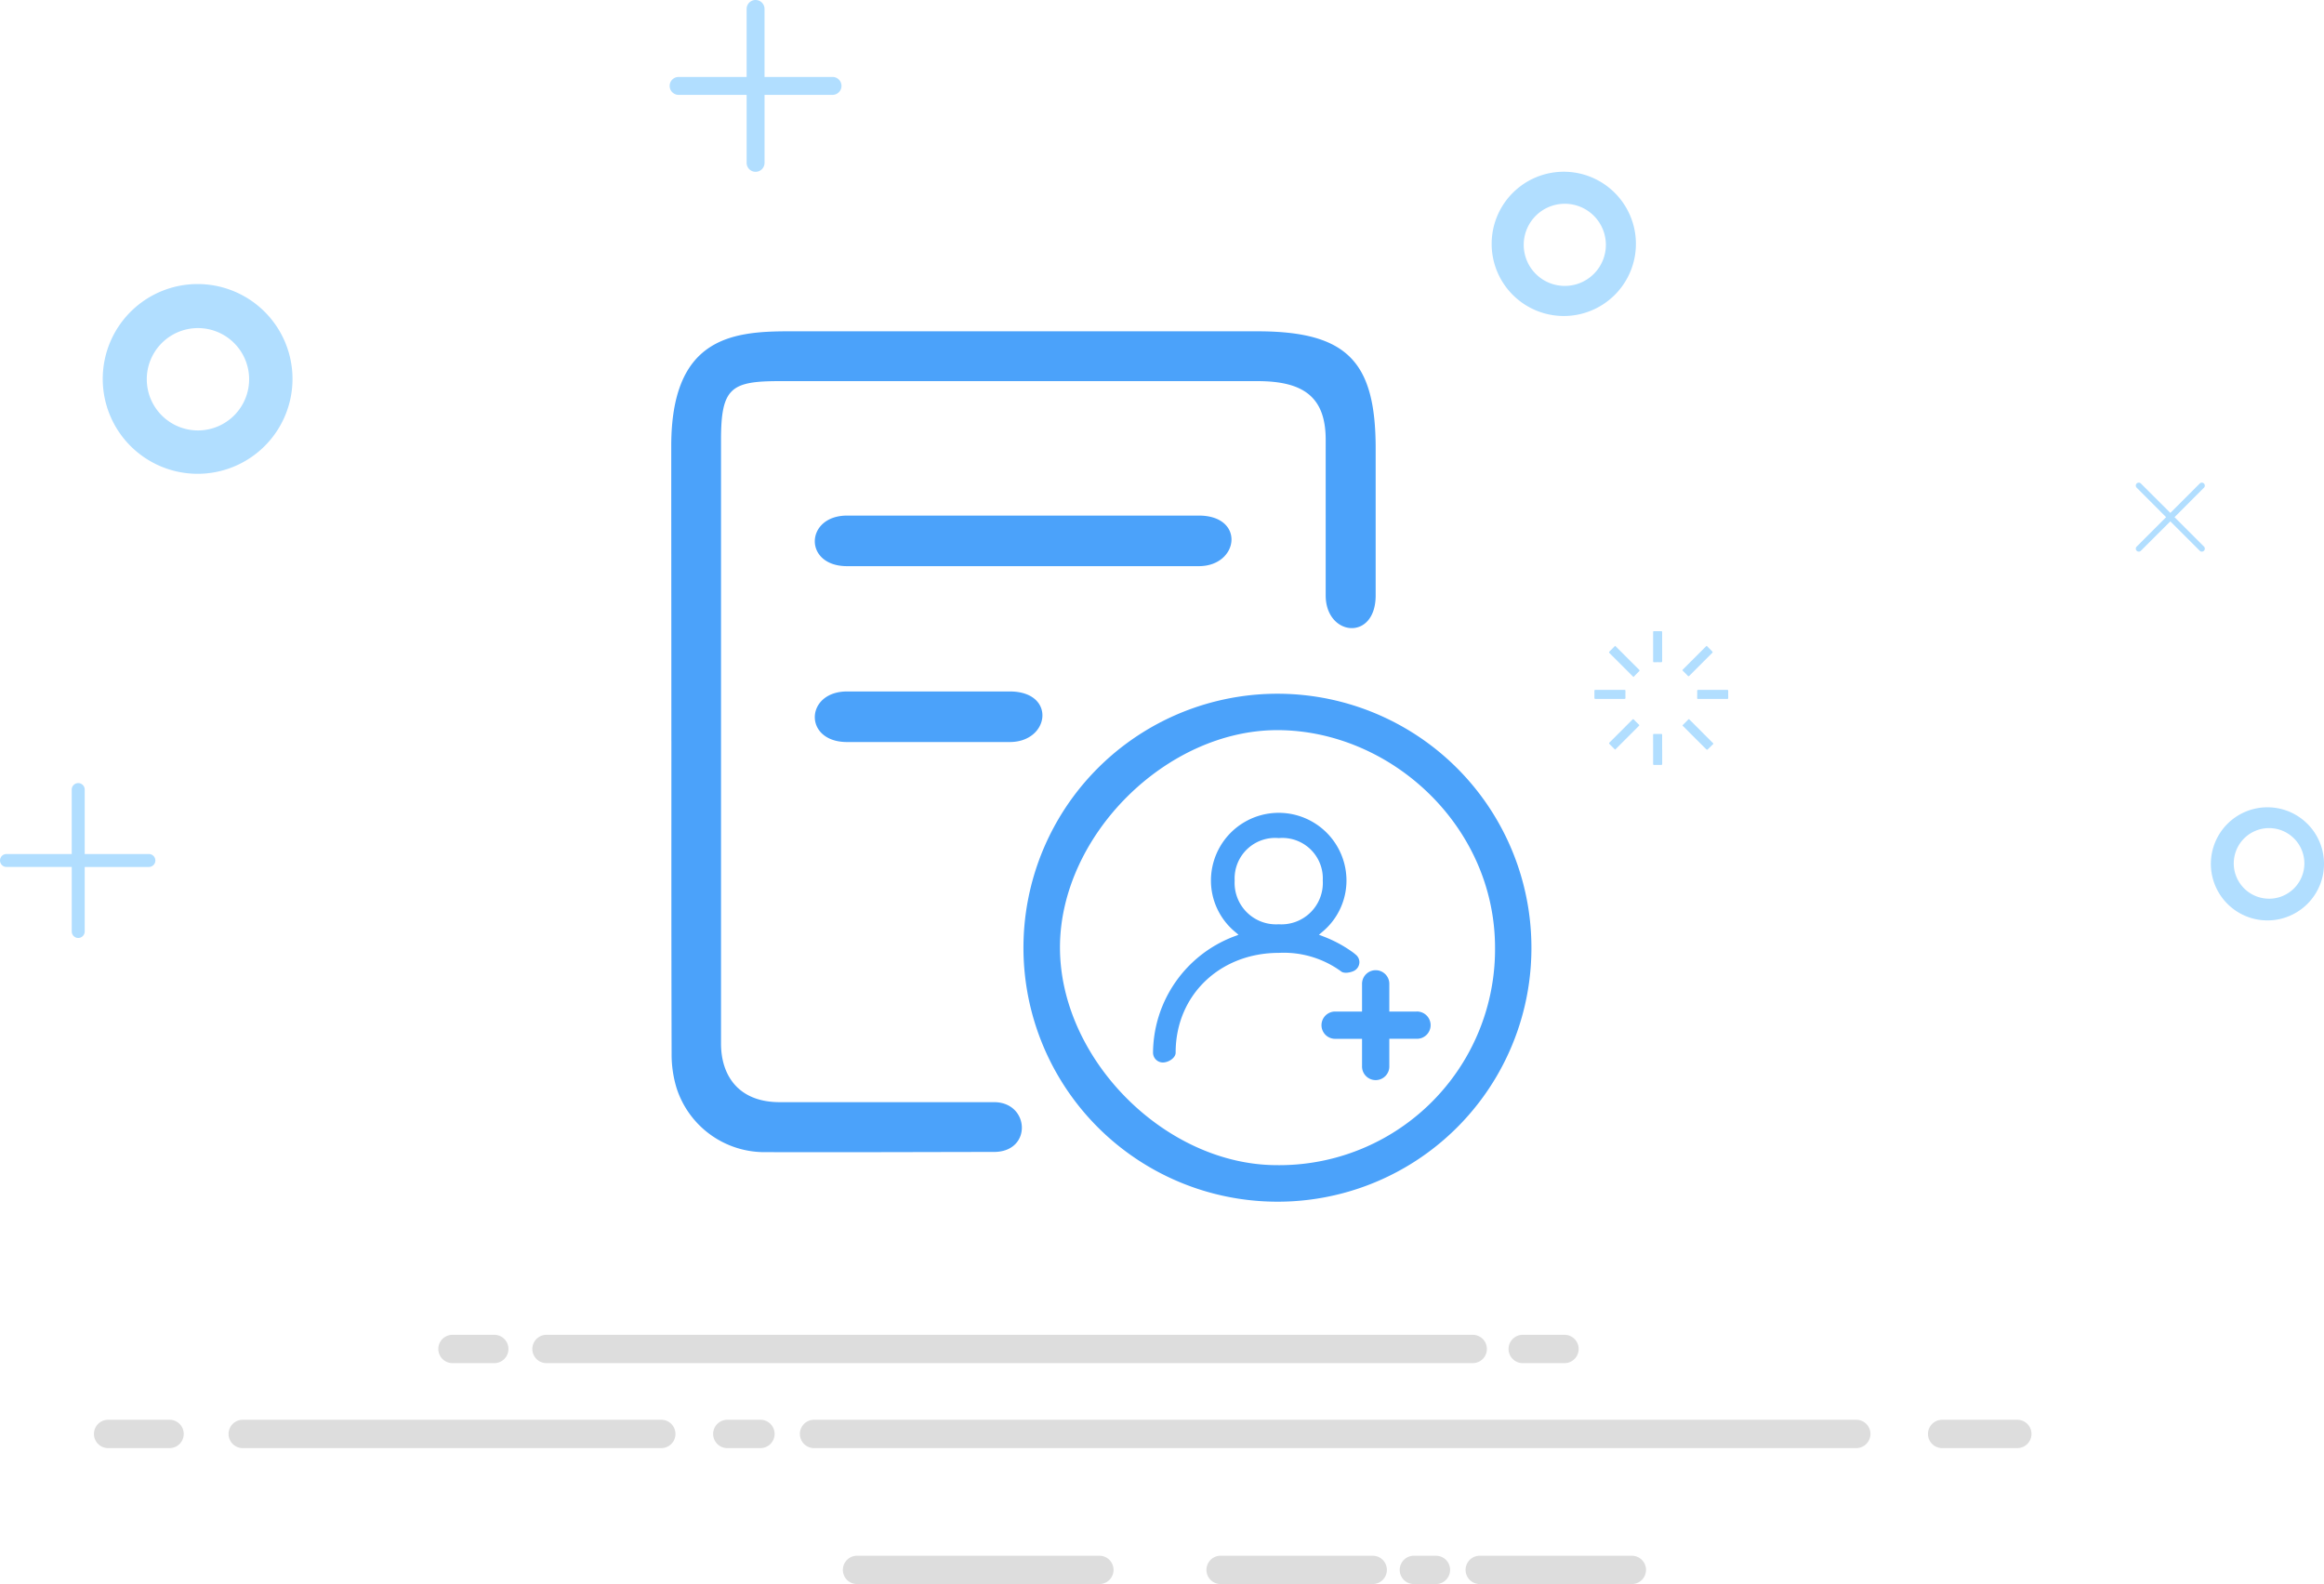 <svg xmlns="http://www.w3.org/2000/svg" width="228.754" height="155.924" viewBox="0 0 228.754 155.924">
  <g id="icon-agreement-open" transform="translate(-1009.185 -193)">
    <g id="组_20671" data-name="组 20671" transform="translate(-12793.938 -1136)">
      <path id="路径_10906" data-name="路径 10906" d="M760.794,522.449a25,25,0,1,1,25.042-24.924A24.968,24.968,0,0,1,760.794,522.449Zm-21.363-25.062c-.025,11,10.335,21.433,21.309,21.465a21.245,21.245,0,0,0,21.514-21.327c.033-12.106-10.328-21.465-21.391-21.493-10.965-.025-21.408,10.38-21.433,21.354Z" transform="translate(13168.027 924.838)" fill="#4ba2fa"/>
      <path id="路径_10910" data-name="路径 10910" d="M100.34,129.38H191.51a1.394,1.394,0,1,1,0,2.788H100.34a1.394,1.394,0,0,1,0-2.788Zm-29.9,8.364h41.2a1.394,1.394,0,1,1,0,2.788h-41.2a1.394,1.394,0,1,1,0-2.788Zm56.233,0H229.264a1.394,1.394,0,1,1,0,2.788H126.676a1.394,1.394,0,1,1,0-2.788Zm-69.486,0h6.053a1.394,1.394,0,1,1,0,2.788H57.189a1.394,1.394,0,1,1,0-2.788Zm139.244-8.364h4.112a1.394,1.394,0,0,1,0,2.788h-4.112a1.394,1.394,0,1,1,0-2.788Zm41.284,8.364h7.4a1.394,1.394,0,0,1,0,2.788h-7.4a1.394,1.394,0,1,1,0-2.788Zm-45.555,13.383h15.051a1.394,1.394,0,0,1,0,2.787H192.163a1.394,1.394,0,0,1,0-2.787Zm-6.406,0h2.172a1.394,1.394,0,0,1,0,2.787h-2.172a1.394,1.394,0,1,1,0-2.787Zm-54.809,0h23.779a1.394,1.394,0,1,1,0,2.787h-23.78a1.394,1.394,0,1,1,0-2.787Zm35.707,0h15.052a1.394,1.394,0,0,1,0,2.787H166.656a1.394,1.394,0,0,1,0-2.787ZM91.086,129.38H95.2a1.394,1.394,0,1,1,0,2.788H91.086a1.394,1.394,0,0,1,0-2.788Zm27.048,8.364H121.4a1.394,1.394,0,1,1,0,2.788h-3.263a1.394,1.394,0,1,1,0-2.788Z" transform="translate(13756.575 1331.01)" fill="#ddd"/>
      <path id="路径_10911" data-name="路径 10911" d="M561.094,337.9c0-12.226-.012-16.815-.012-29.041,0-10.6,5.883-11.29,11.54-11.29h46.157c8.89,0,11.639,3.025,11.639,11.54v14.457c0,4.55-4.919,4.028-4.919,0V308.244c0-4.274-2.259-5.771-6.72-5.771H571.75c-4.777,0-5.769.649-5.769,5.771v59.433c0,3.161,1.731,5.769,5.769,5.769,7,0,14.1,0,21.1,0,3.527,0,3.785,4.9,0,4.9s-15.341.046-22.4.019a9.088,9.088,0,0,1-8.841-6.3,11.24,11.24,0,0,1-.49-3.378c-.033-12.184-.022-18.6-.022-30.783Zm51.915-22.192c4.6,0,3.968,4.978,0,4.978H578.391c-4.327,0-4.147-4.978,0-4.978C589.75,315.708,608.592,315.708,613.008,315.711ZM594.4,333.02c4.6,0,3.967,4.978,0,4.978H578.391c-4.327,0-4.147-4.978,0-4.978,11.359,0,11.591,0,16.008,0Z" transform="translate(13308.113 1064.043)" fill="#4ba2fa"/>
      <path id="路径_10912" data-name="路径 10912" d="M86.575,46.638A9.339,9.339,0,1,1,95.914,37.3,9.339,9.339,0,0,1,86.575,46.638Zm.033-4.269a5.037,5.037,0,1,0-5.037-5.037,5.037,5.037,0,0,0,5.037,5.037ZM149.07,7.574a.882.882,0,1,1,0,1.764h-6.692V16.03a.882.882,0,0,1-1.764,0V9.338H133.92a.881.881,0,1,1,0-1.763h6.694V.881a.881.881,0,1,1,1.763,0V7.575ZM81.778,84.065a.637.637,0,1,1,0,1.274l-6.318,0v6.351a.637.637,0,0,1-1.274,0V85.337l-6.424,0a.637.637,0,0,1,0-1.274l6.422,0V77.721a.638.638,0,0,1,1.276,0v6.346ZM284.06,53.8a.292.292,0,1,1-.413.413l-2.894-2.894-2.9,2.894a.292.292,0,1,1-.413-.413l2.894-2.894-2.894-2.9a.292.292,0,0,1,.413-.413l2.9,2.894,2.894-2.894a.292.292,0,0,1,.413.413l-2.894,2.9ZM290.31,90.6a5.568,5.568,0,1,1,5.568-5.568A5.568,5.568,0,0,1,290.31,90.6Zm.159-2.137a3.475,3.475,0,1,0-3.475-3.475A3.475,3.475,0,0,0,290.469,88.461ZM227.8,66.535c-.744-.743-1.485-1.488-2.232-2.228-.082-.081-.077-.124,0-.2.182-.173.354-.355.535-.537l.092.087,2.255,2.252c.075.075.068.116,0,.183-.179.173-.353.355-.537.546-.049-.045-.082-.072-.113-.1Zm5.619,4.293,2.338,2.342a.225.225,0,0,1,.025.042c-.2.194-.392.39-.592.578-.016.014-.087-.006-.113-.032-.329-.322-.654-.65-.981-.975l-1.274-1.276-.088-.092a.6.6,0,0,1,.043-.064c.173-.173.345-.344.516-.517C233.333,70.79,233.366,70.775,233.416,70.827Zm-.178-4.323c-.15-.162-.311-.316-.468-.471-.043-.043-.059-.077-.009-.127l2.3-2.3a.447.447,0,0,1,.051-.035c.2.2.386.386.572.579.014.014.009.058,0,.082s-.029.033-.043.048q-1.114,1.114-2.225,2.226c-.072.074-.114.072-.183,0Zm-5.274,4.346c.152.162.311.315.47.47.043.043.058.077.007.129l-2.3,2.3a.565.565,0,0,1-.051.036c-.2-.2-.387-.386-.574-.579-.014-.014-.009-.058,0-.084s.029-.032.043-.048q1.112-1.112,2.224-2.225c.072-.074.116-.072.184,0Zm2.764-7.194c0,.465,0,.93,0,1.4,0,.1-.029.133-.13.13q-.327-.009-.655,0c-.072,0-.105-.016-.105-.1V62.228c0-.078.025-.1.1-.1.227,0,.452,0,.676,0,.091,0,.113.029.113.113,0,.472,0,.945,0,1.417Zm-3.612,4.372q-.009.332,0,.665c0,.077-.026.1-.1.1q-1.43,0-2.856,0c-.082,0-.1-.035-.1-.107,0-.225,0-.451,0-.675,0-.084.026-.108.108-.108.471,0,.943,0,1.416,0s.938,0,1.406,0c.1,0,.13.023.126.124Zm10.114-.006c-.006.224,0,.449,0,.675,0,.072-.025.1-.1.1h-2.855c-.087,0-.105-.033-.1-.111,0-.221.006-.444,0-.665,0-.088.027-.113.114-.113.471,0,.943,0,1.416,0s.938,0,1.406,0C237.2,67.9,237.234,67.928,237.231,68.023Zm-6.5,5.736c0,.472,0,.945,0,1.416,0,.092-.025.123-.117.12q-.338-.007-.676,0c-.072,0-.1-.025-.1-.1V72.342c0-.075.023-.1.1-.1.225,0,.451,0,.675,0,.09,0,.116.026.114.113,0,.468,0,.938,0,1.406Zm-9.685-42.654a7.1,7.1,0,1,1,7.1-7.1A7.1,7.1,0,0,1,221.045,31.105Zm.1-2.962a4.043,4.043,0,1,0-4.043-4.043A4.043,4.043,0,0,0,221.149,28.143Z" transform="translate(13736 1329)" fill="#b1deff"/>
      <path id="路径_10917" data-name="路径 10917" d="M26.631,21.2H23.945V18.511a1.343,1.343,0,1,0-2.685,0V21.2H18.575a1.343,1.343,0,0,0,0,2.685H21.26v2.685a1.343,1.343,0,1,0,2.685,0V23.882h2.685a1.343,1.343,0,1,0,0-2.685Z" transform="translate(13915.93 1407.37)" fill="#4ba2fa"/>
      <path id="路径_10918" data-name="路径 10918" d="M20.008,13.881l-.2-.164a12.512,12.512,0,0,0-2.95-1.607l-.465-.176.377-.321A6.564,6.564,0,0,0,19.105,6.6a6.67,6.67,0,0,0-13.34,0A6.567,6.567,0,0,0,8.1,11.613l.378.32-.464.176A12.331,12.331,0,0,0,.064,23.534a.971.971,0,0,0,.971.971c.536,0,1.255-.435,1.255-.971,0-5.692,4.4-9.818,10.148-9.818a9.583,9.583,0,0,1,6.108,1.8c.282.262.884.151,1.238,0a.975.975,0,0,0,.593-.88.952.952,0,0,0-.368-.752ZM16.772,6.6a4.077,4.077,0,0,1-4.335,4.3A4.08,4.08,0,0,1,8.1,6.6a3.988,3.988,0,0,1,4.339-4.183A3.985,3.985,0,0,1,16.771,6.6Z" transform="translate(13916.553 1409.079)" fill="#4ba2fa"/>
    </g>
  </g>
</svg>
